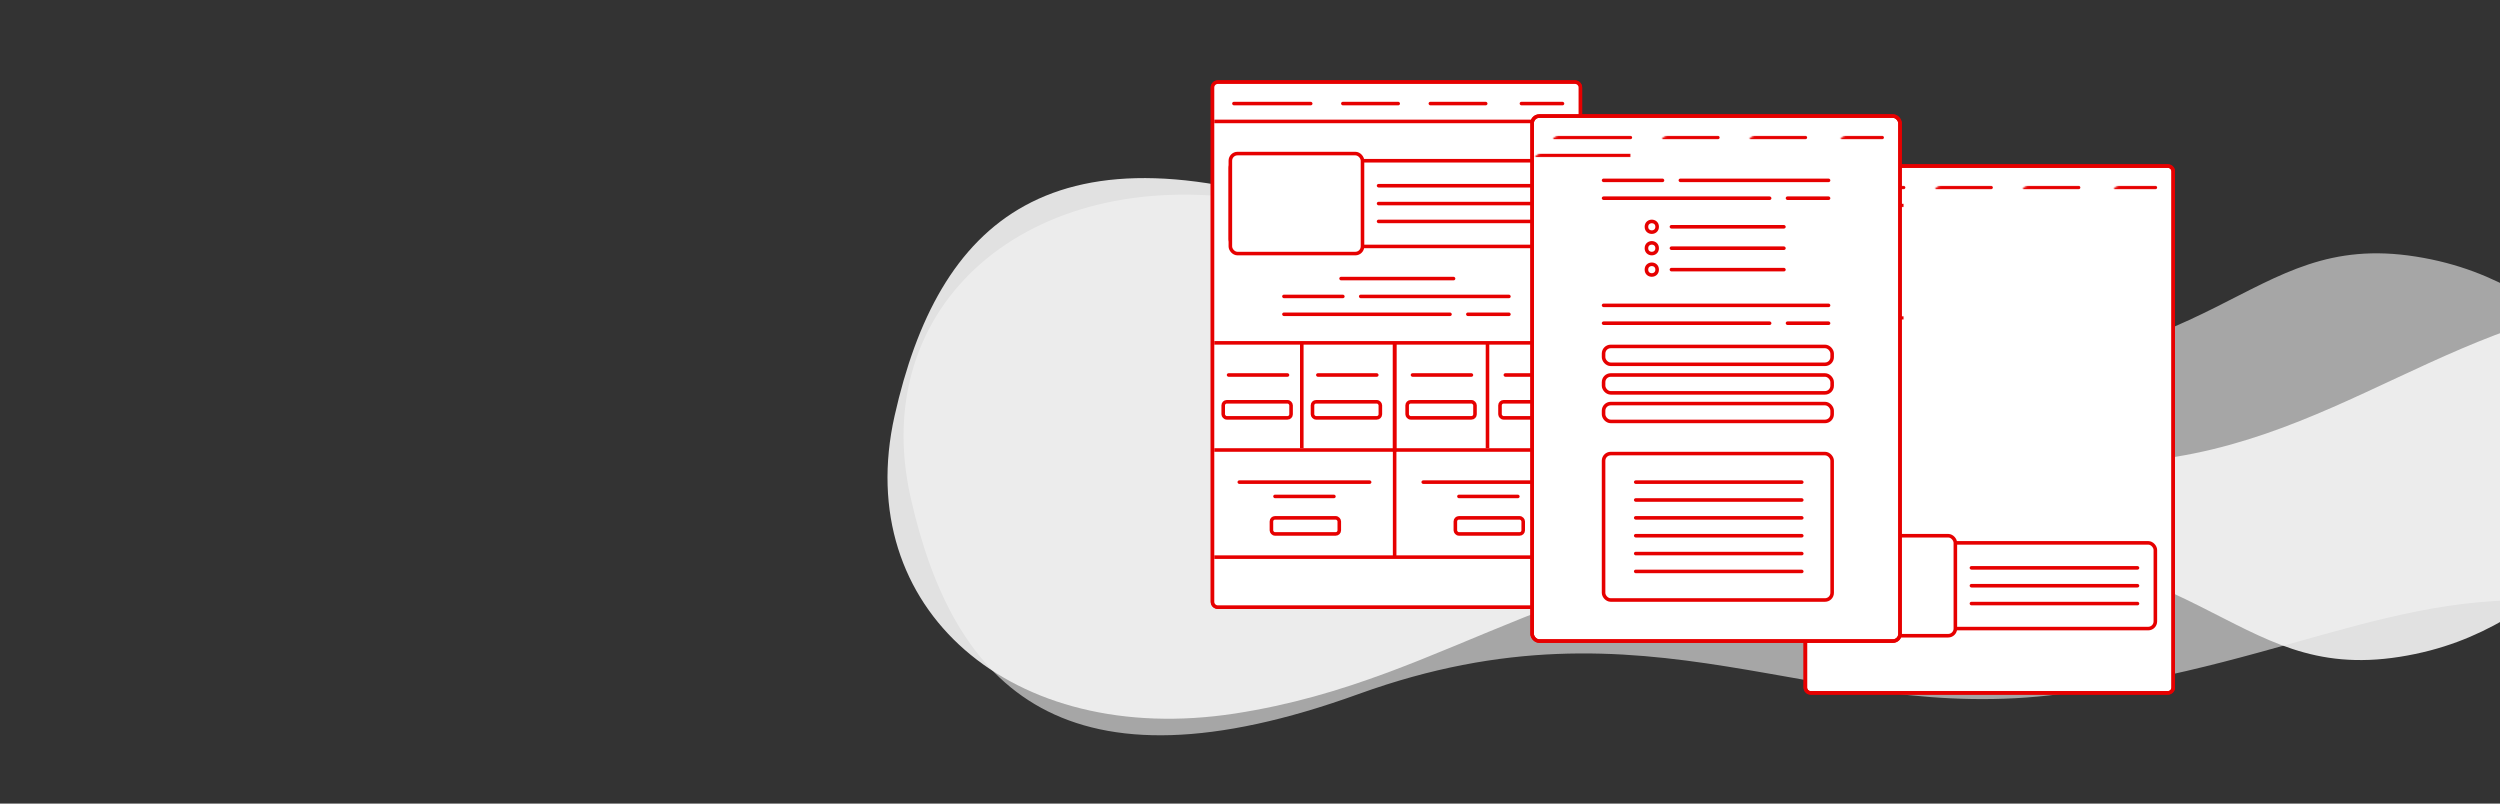 <?xml version="1.0" encoding="UTF-8"?>
<svg width="1400px" height="450px" viewBox="0 0 1400 450" version="1.1" xmlns="http://www.w3.org/2000/svg" xmlns:xlink="http://www.w3.org/1999/xlink">
    <rect x="0" y="0" width="1400" height="450" fill="#333333" stroke="none"/>
    <!-- Generator: Sketch 61.2 (89653) - https://sketch.com -->
    <title>hero-design-principles</title>
    <desc>Created with Sketch.</desc>
    <defs>
        <path d="M4,0 L204,0 C206.209,-4.05812251e-16 208,1.791 208,4 L208,292 C208,294.209 206.209,296 204,296 L4,296 C1.791,296 2.705415e-16,294.209 0,292 L0,4 C-2.705415e-16,1.791 1.791,4.05812251e-16 4,0 Z" id="path-1"></path>
        <path d="M4,0 L204,0 C206.209,-4.05812251e-16 208,1.791 208,4 L208,293 C208,295.209 206.209,297 204,297 L4,297 C1.791,297 2.705415e-16,295.209 0,293 L0,4 C-2.705415e-16,1.791 1.791,4.05812251e-16 4,0 Z" id="path-3"></path>
        <rect id="path-5" x="0" y="0" width="208" height="296" rx="4"></rect>
    </defs>
    <g id="hero-design-principles" stroke="none" stroke-width="1" fill="none" fill-rule="evenodd">
        <path d="M1855.452,117.195 C1753.852,79.905 1577.079,180.827 1465.189,200.827 C1353.3,220.827 1291.698,170.937 1153.876,152.827 C1016.054,134.718 924.635,212.085 760.768,152.827 C596.9,93.57 534.286,154.827 509.981,262.827 C485.676,370.827 575.558,448.827 700.579,429.57 C825.6,410.312 886.044,337.327 1065.474,332.827 C1244.904,328.327 1257.037,412.947 1352.811,397.827 C1448.585,382.708 1458.078,304.254 1588.364,305.827 C1718.65,307.401 1758.282,480.685 1855.452,398.827 C1952.622,316.969 1957.052,154.484 1855.452,117.195 Z" id="Path-4" fill="#F4F4F4" opacity="0.6" transform="translate(1218, 270.749) scale(1, -1) translate(-1218, -270.749) "></path>
        <path d="M1846.452,87.195 C1744.852,49.905 1568.079,150.827 1456.189,170.827 C1344.3,190.827 1274.547,274.937 1136.725,256.827 C998.903,238.718 915.635,182.085 751.768,122.827 C587.9,63.57 525.286,124.827 500.981,232.827 C476.676,340.827 566.558,418.827 691.579,399.57 C816.6,380.312 877.044,307.327 1056.474,302.827 C1235.904,298.327 1248.037,382.947 1343.811,367.827 C1439.585,352.708 1449.078,274.254 1579.364,275.827 C1709.65,277.401 1749.282,450.685 1846.452,368.827 C1943.622,286.969 1948.052,124.484 1846.452,87.195 Z" id="Path-4-Copy" fill="#F4F4F4" opacity="0.9"></path>
        <g id="User-Interface" transform="translate(678, 45)">
            <mask id="mask-2" fill="white">
                <use xlink:href="#path-1"></use>
            </mask>
            <path stroke="#E60000" stroke-width="2" d="M4,1 C2.343,1 1,2.343 1,4 L1,292 C1,293.657 2.343,295 4,295 L204,295 C205.657,295 207,293.657 207,292 L207,4 C207,2.343 205.657,1 204,1 L4,1 Z"></path>
            <path d="M4,1 C2.343,1 1,2.343 1,4 L1,292 C1,293.657 2.343,295 4,295 L204,295 C205.657,295 207,293.657 207,292 L207,4 C207,2.343 205.657,1 204,1 L4,1 Z" id="Mask" stroke="#E60000" stroke-width="2" fill="#FFFFFF"></path>
            <rect id="Rectangle-Copy" fill="#E60000" x="12" y="12" width="45" height="2" rx="1"></rect>
            <rect id="Rectangle-Copy-4" fill="#E60000" x="73" y="12" width="33" height="2" rx="1"></rect>
            <rect id="Rectangle-Copy-6" fill="#E60000" x="122" y="12" width="33" height="2" rx="1"></rect>
            <rect id="Rectangle-Copy-7" fill="#E60000" x="173" y="12" width="25" height="2" rx="1"></rect>
            <rect id="Rectangle" fill="#E60000" x="2" y="22" width="204" height="2"></rect>
            <rect id="Rectangle-Copy-19" fill="#E60000" x="2" y="146" width="204" height="2"></rect>
            <rect id="Rectangle-Copy-20" fill="#E60000" x="2" y="206" width="204" height="2"></rect>
            <rect id="Rectangle-Copy-21" fill="#E60000" x="2" y="266" width="204" height="2"></rect>
            <g id="Group" transform="translate(6, 40)">
                <rect id="Rectangle" stroke="#E60000" stroke-width="2" fill="#FFFFFF" x="5" y="5" width="186" height="48" rx="4"></rect>
                <rect id="Rectangle-Copy-5" stroke="#E60000" stroke-width="2" fill="#FFFFFF" x="5" y="1" width="74" height="56" rx="4"></rect>
                <rect id="Rectangle-Copy" fill="#E60000" x="87" y="18" width="95" height="2" rx="1"></rect>
                <rect id="Rectangle-Copy-2" fill="#E60000" x="87" y="28" width="95" height="2" rx="1"></rect>
                <rect id="Rectangle-Copy-3" fill="#E60000" x="87" y="38" width="95" height="2" rx="1"></rect>
                <rect id="Rectangle-Copy-10" fill="#E60000" x="66" y="70" width="65" height="2" rx="1"></rect>
                <g id="Group-2" transform="translate(0, 80)">
                    <rect id="Rectangle-Copy-9" fill="#E60000" x="77" y="0" width="85" height="2" rx="1"></rect>
                    <rect id="Rectangle-Copy-12" fill="#E60000" x="34" y="0" width="35" height="2" rx="1"></rect>
                    <rect id="Rectangle-Copy-25" fill="#E60000" x="3" y="44" width="35" height="2" rx="1"></rect>
                    <rect id="Rectangle-Copy-19" stroke="#E60000" stroke-width="2" x="1" y="60" width="38" height="9" rx="2"></rect>
                    <rect id="Rectangle-Copy-33" fill="#E60000" x="9" y="104" width="75" height="2" rx="1"></rect>
                    <rect id="Rectangle-Copy-34" fill="#E60000" x="29" y="112" width="35" height="2" rx="1"></rect>
                    <rect id="Rectangle-Copy-32" stroke="#E60000" stroke-width="2" x="28" y="125" width="38" height="9" rx="2"></rect>
                    <rect id="Rectangle-Copy-37" fill="#E60000" x="112" y="104" width="75" height="2" rx="1"></rect>
                    <rect id="Rectangle-Copy-36" fill="#E60000" x="132" y="112" width="35" height="2" rx="1"></rect>
                    <rect id="Rectangle-Copy-35" stroke="#E60000" stroke-width="2" x="131" y="125" width="38" height="9" rx="2"></rect>
                    <rect id="Rectangle-Copy-29" stroke="#E60000" stroke-width="2" x="51" y="60" width="38" height="9" rx="2"></rect>
                    <rect id="Rectangle-Copy-30" stroke="#E60000" stroke-width="2" x="104" y="60" width="38" height="9" rx="2"></rect>
                    <rect id="Rectangle-Copy-31" stroke="#E60000" stroke-width="2" x="156" y="60" width="38" height="9" rx="2"></rect>
                    <rect id="Rectangle-Copy-26" fill="#E60000" x="53" y="44" width="35" height="2" rx="1"></rect>
                    <rect id="Rectangle-Copy-27" fill="#E60000" x="106" y="44" width="35" height="2" rx="1"></rect>
                    <rect id="Rectangle-Copy-28" fill="#E60000" x="158" y="44" width="35" height="2" rx="1"></rect>
                    <rect id="Rectangle-Copy-8" fill="#E60000" x="34" y="10" width="95" height="2" rx="1"></rect>
                    <rect id="Rectangle-Copy-11" fill="#E60000" x="137" y="10" width="25" height="2" rx="1"></rect>
                </g>
            </g>
            <rect id="Rectangle" fill="#E60000" x="50" y="147" width="2" height="59"></rect>
            <rect id="Rectangle-Copy-22" fill="#E60000" x="102" y="147" width="2" height="61"></rect>
            <rect id="Rectangle-Copy-24" fill="#E60000" x="102" y="147" width="2" height="120"></rect>
            <rect id="Rectangle-Copy-23" fill="#E60000" x="154" y="147" width="2" height="59"></rect>
        </g>
        <path d="M1014,93 C1012.343,93 1011,94.343 1011,96 L1011,385 C1011,386.657 1012.343,388 1014,388 L1214,388 C1215.657,388 1217,386.657 1217,385 L1217,96 C1217,94.343 1215.657,93 1214,93 L1014,93 Z" id="Mask-Copy-3" stroke="#E60000" stroke-width="2" fill="#FFFFFF"></path>
        <g id="Call-to-Action" transform="translate(1010, 92)">
            <mask id="mask-4" fill="white">
                <use xlink:href="#path-3"></use>
            </mask>
            <path stroke="#E60000" stroke-width="2" d="M4,1 C2.343,1 1,2.343 1,4 L1,293 C1,294.657 2.343,296 4,296 L204,296 C205.657,296 207,294.657 207,293 L207,4 C207,2.343 205.657,1 204,1 L4,1 Z"></path>
            <rect id="Rectangle-Copy" fill="#E60000" mask="url(#mask-4)" x="12" y="12" width="45" height="2" rx="1"></rect>
            <rect id="Rectangle-Copy-4" fill="#E60000" mask="url(#mask-4)" x="73" y="12" width="33" height="2" rx="1"></rect>
            <rect id="Rectangle-Copy-6" fill="#E60000" mask="url(#mask-4)" x="122" y="12" width="33" height="2" rx="1"></rect>
            <rect id="Rectangle-Copy-7" fill="#E60000" mask="url(#mask-4)" x="173" y="12" width="25" height="2" rx="1"></rect>
            <rect id="Rectangle" fill="#E60000" mask="url(#mask-4)" x="2" y="22" width="204" height="2"></rect>
            <rect id="Rectangle-Copy-46" fill="#E60000" mask="url(#mask-4)" x="2" y="85" width="204" height="2"></rect>
            <g id="OutlnTarifTile" mask="url(#mask-4)">
                <g transform="translate(10, 109)" id="Group">
                    <g>
                        <rect id="Rectangle-Copy-5" stroke="#E60000" stroke-width="2" fill="#FFFFFF" x="1" y="1" width="53" height="52" rx="4"></rect>
                        <rect id="Rectangle-Copy-19" stroke="#E60000" stroke-width="2" fill="#E60000" x="5" y="65" width="45" height="9" rx="2"></rect>
                        <rect id="Rectangle-Copy" fill="#E60000" x="7" y="16" width="42" height="2" rx="1"></rect>
                        <rect id="Rectangle-Copy-2" fill="#E60000" x="7" y="26" width="42" height="2" rx="1"></rect>
                        <rect id="Rectangle-Copy-3" fill="#E60000" x="7" y="36" width="42" height="2" rx="1"></rect>
                    </g>
                </g>
            </g>
            <g id="OutlnTarifTile" mask="url(#mask-4)">
                <g transform="translate(76.5, 109)" id="Group">
                    <g>
                        <rect id="Rectangle-Copy-5" stroke="#E60000" stroke-width="2" fill="#FFFFFF" x="1" y="1" width="53" height="52" rx="4"></rect>
                        <rect id="Rectangle-Copy-19" stroke="#E60000" stroke-width="2" fill="#E60000" x="5" y="65" width="45" height="9" rx="2"></rect>
                        <rect id="Rectangle-Copy" fill="#E60000" x="7" y="16" width="42" height="2" rx="1"></rect>
                        <rect id="Rectangle-Copy-2" fill="#E60000" x="7" y="26" width="42" height="2" rx="1"></rect>
                        <rect id="Rectangle-Copy-3" fill="#E60000" x="7" y="36" width="42" height="2" rx="1"></rect>
                    </g>
                </g>
            </g>
            <g id="OutlnTarifTile" mask="url(#mask-4)">
                <g transform="translate(143, 109)" id="Group">
                    <g>
                        <rect id="Rectangle-Copy-5" stroke="#E60000" stroke-width="2" fill="#FFFFFF" x="1" y="1" width="53" height="52" rx="4"></rect>
                        <rect id="Rectangle-Copy-19" stroke="#E60000" stroke-width="2" fill="#E60000" x="5" y="65" width="45" height="9" rx="2"></rect>
                        <rect id="Rectangle-Copy" fill="#E60000" x="7" y="16" width="42" height="2" rx="1"></rect>
                        <rect id="Rectangle-Copy-2" fill="#E60000" x="7" y="26" width="42" height="2" rx="1"></rect>
                        <rect id="Rectangle-Copy-3" fill="#E60000" x="7" y="36" width="42" height="2" rx="1"></rect>
                    </g>
                </g>
            </g>
            <polygon id="Line-2" stroke="#E60000" stroke-width="2" fill="#FFFFFF" fill-rule="nonzero" stroke-linecap="square" mask="url(#mask-4)" transform="translate(121.605, 192.5) rotate(-120) translate(-121.605, -192.5) " points="115.211 197.474 101 197.474 101 187.526 115.211 187.526 115.211 179 142.211 192.5 115.211 206"></polygon>
            <rect id="Rectangle" stroke="#E60000" stroke-width="2" fill="#FFFFFF" x="11" y="212" width="186" height="48" rx="4"></rect>
            <rect id="Rectangle-Copy-5" stroke="#E60000" stroke-width="2" fill="#FFFFFF" x="11" y="208" width="74" height="56" rx="4"></rect>
            <rect id="Rectangle-Copy" fill="#E60000" x="93" y="225" width="95" height="2" rx="1"></rect>
            <rect id="Rectangle-Copy-2" fill="#E60000" x="93" y="235" width="95" height="2" rx="1"></rect>
            <rect id="Rectangle-Copy-3" fill="#E60000" x="93" y="245" width="95" height="2" rx="1"></rect>
            <rect id="Rectangle-Copy-35" stroke="#E60000" stroke-width="2" x="14" y="60" width="38" height="9" rx="2"></rect>
        </g>
        <rect id="Mask-Copy-2" stroke="#E60000" stroke-width="2" fill="#FFFFFF" x="858" y="65" width="206" height="294" rx="4"></rect>
        <g id="Information" transform="translate(857, 64)">
            <mask id="mask-6" fill="white">
                <use xlink:href="#path-5"></use>
            </mask>
            <rect stroke="#E60000" stroke-width="2" x="1" y="1" width="206" height="294" rx="4"></rect>
            <rect id="Rectangle-Copy" fill="#E60000" mask="url(#mask-6)" x="12" y="12" width="45" height="2" rx="1"></rect>
            <rect id="Rectangle-Copy-4" fill="#E60000" mask="url(#mask-6)" x="73" y="12" width="33" height="2" rx="1"></rect>
            <rect id="Rectangle-Copy-6" fill="#E60000" mask="url(#mask-6)" x="122" y="12" width="33" height="2" rx="1"></rect>
            <rect id="Rectangle-Copy-7" fill="#E60000" mask="url(#mask-6)" x="173" y="12" width="25" height="2" rx="1"></rect>
            <rect id="Rectangle" fill="#E60000" mask="url(#mask-6)" x="2" y="22" width="204" height="2"></rect>
            <rect id="Rectangle-Copy-5" stroke="#E60000" stroke-width="2" fill="#FFFFFF" x="41" y="190" width="128" height="82" rx="4"></rect>
            <rect id="Rectangle-Copy-17" fill="#E60000" x="58" y="205" width="95" height="2" rx="1"></rect>
            <rect id="Rectangle-Copy-41" fill="#E60000" x="58" y="215" width="95" height="2" rx="1"></rect>
            <rect id="Rectangle-Copy-42" fill="#E60000" x="58" y="225" width="95" height="2" rx="1"></rect>
            <rect id="Rectangle-Copy-43" fill="#E60000" x="58" y="235" width="95" height="2" rx="1"></rect>
            <rect id="Rectangle-Copy-44" fill="#E60000" x="58" y="245" width="95" height="2" rx="1"></rect>
            <rect id="Rectangle-Copy-45" fill="#E60000" x="58" y="255" width="95" height="2" rx="1"></rect>
            <rect id="Rectangle-Copy-38" stroke="#E60000" stroke-width="2" fill="#FFFFFF" x="41" y="130" width="128" height="10" rx="4"></rect>
            <rect id="Rectangle-Copy-39" stroke="#E60000" stroke-width="2" fill="#FFFFFF" x="41" y="146" width="128" height="10" rx="4"></rect>
            <rect id="Rectangle-Copy-40" stroke="#E60000" stroke-width="2" fill="#FFFFFF" x="41" y="162" width="128" height="10" rx="4"></rect>
            <g id="Group-3" transform="translate(40, 36)" fill="#E60000">
                <rect id="Rectangle-Copy-9" x="43" y="0" width="85" height="2" rx="1"></rect>
                <rect id="Rectangle-Copy-16" x="0" y="70" width="128" height="2" rx="1"></rect>
                <rect id="Rectangle-Copy-12" x="0" y="0" width="35" height="2" rx="1"></rect>
                <rect id="Rectangle-Copy-8" x="0" y="10" width="95" height="2" rx="1"></rect>
                <rect id="Rectangle-Copy-17" x="0" y="80" width="95" height="2" rx="1"></rect>
                <rect id="Rectangle-Copy-11" x="103" y="10" width="25" height="2" rx="1"></rect>
                <rect id="Rectangle-Copy-18" x="103" y="80" width="25" height="2" rx="1"></rect>
            </g>
            <g id="Liste" transform="translate(65, 60)">
                <rect id="Rectangle-Copy-13" fill="#E60000" x="13" y="2" width="65" height="2" rx="1"></rect>
                <rect id="Rectangle-Copy-14" fill="#E60000" x="13" y="14" width="65" height="2" rx="1"></rect>
                <rect id="Rectangle-Copy-15" fill="#E60000" x="13" y="26" width="65" height="2" rx="1"></rect>
                <circle id="Oval" stroke="#E60000" stroke-width="2" cx="3" cy="3" r="3"></circle>
                <circle id="Oval-Copy" stroke="#E60000" stroke-width="2" cx="3" cy="15" r="3"></circle>
                <circle id="Oval-Copy-2" stroke="#E60000" stroke-width="2" cx="3" cy="27" r="3"></circle>
            </g>
        </g>
    </g>
</svg>